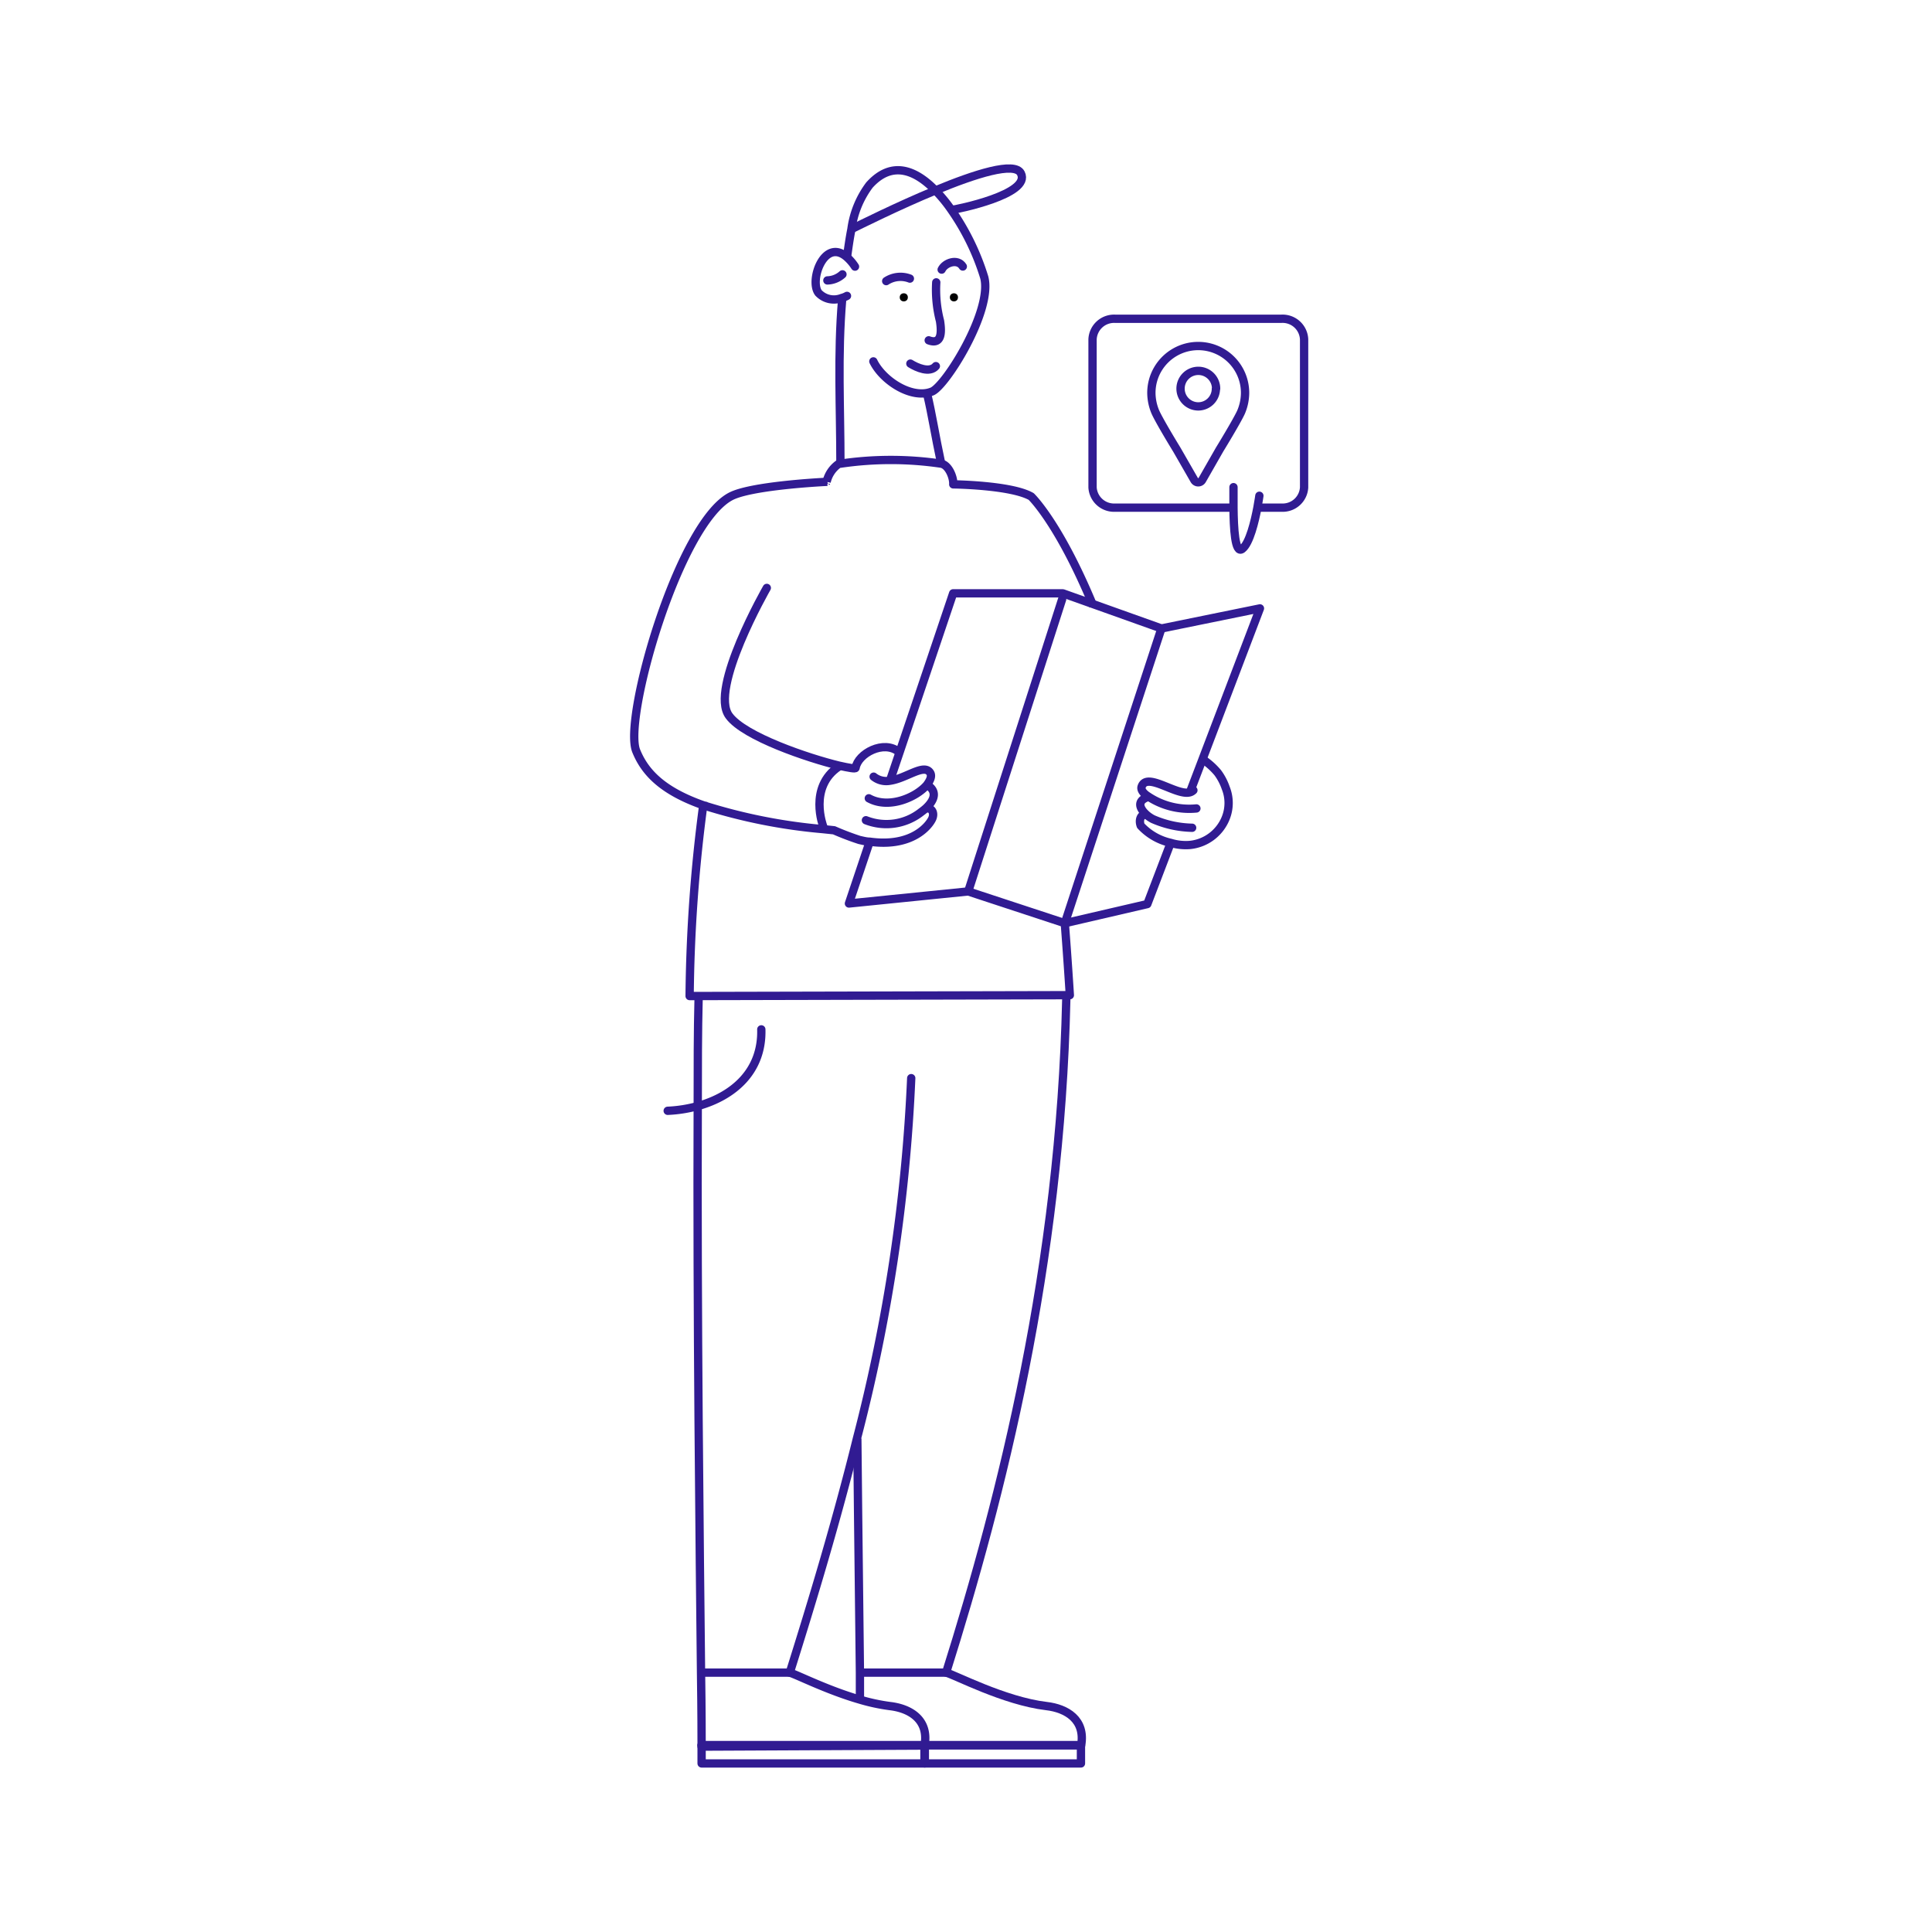 <svg id="Layer_1" data-name="Layer 1" xmlns="http://www.w3.org/2000/svg" viewBox="0 0 200 200">
<defs>
<style>
.cls-1,.cls-2,.cls-3,.cls-4,.cls-5,.cls-6{fill:none;stroke-width:0.86px;}.cls-1,.cls-2,.cls-3,.cls-4{stroke:#311B92;}.cls-1,.cls-4,.cls-5,.cls-6{stroke-linejoin:round;}.cls-2,.cls-3{stroke-miterlimit:10;}.cls-3,.cls-4,.cls-5{stroke-linecap:round;}.cls-5,.cls-6{stroke:none;}
</style>
</defs>
<path class="cls-1" d="M128.89,40.67a5.15,5.15,0,0,1-.42,2c-.46,1-2.22,3.87-2.22,3.87l-1.8,3.15a.47.47,0,0,1-.82,0l-1.81-3.15s-1.75-2.85-2.21-3.87a5.19,5.19,0,0,1-.42-2,4.85,4.85,0,1,1,9.7,0Zm-3-.43A1.84,1.84,0,1,0,124,42.07,1.83,1.83,0,0,0,125.87,40.24Z"/>
<circle cx="98.75" cy="30.78" r="0.42"/>
<circle cx="93.56" cy="30.78" r="0.42"/>
<path class="cls-1" d="M85.57,49.88a3.14,3.14,0,0,1,1.21-1.83A.77.77,0,0,1,87,48a35.65,35.65,0,0,1,10.44,0h0c.79.15,1.29,1.47,1.24,2.14,0,0,6,.07,8.07,1.26,0,0,2.84,2.7,6.37,11.19l.06.13"/>
<path class="cls-1" d="M85.5,50.08c0-.07,0-.14.07-.2"/>
<path class="cls-2" d="M88.75,148.92c.1,10.67.23,19.87.27,24.23,0,1.55,0,2.49,0,2.67"/>
<path class="cls-1" d="M110.23,95.59c.32,4.23.46,6.51.52,7.43l-39.36.09A158.92,158.92,0,0,1,72.8,83.36c0-.11,0-.23,0-.34"/>
<path class="cls-3" d="M78.81,106.56c.12,4.32-2.87,6.91-6.58,7.94a14,14,0,0,1-3.11.49"/>
<path class="cls-4" d="M72.63,180.65c0-.7,0-3.41-.06-7.5-.13-12.44-.43-37.74-.34-58.65,0-3.92,0-7.69.09-11.18"/>
<path class="cls-4" d="M95.7,180.7l-23.07.11h0a.88.88,0,0,1,0-.14"/>
<path class="cls-4" d="M94.33,111.61a178.26,178.26,0,0,1-5.62,37.3c-2.11,8.51-4.56,16.63-6.92,24.14l-.05.1h0c.61.14,3.83,1.8,7.26,2.79a19.91,19.91,0,0,0,3.11.67c2.1.24,4.08,1.41,3.6,4.08"/>
<path class="cls-4" d="M110.38,103.49c-.63,27.59-6.66,51.3-12.44,69.66h0c.81.18,6,2.94,10.38,3.46,2.09.24,4.07,1.41,3.6,4.07H95.51"/>
<path class="cls-3" d="M87.69,26.55c.12-.84.25-1.83.45-2.83A9.78,9.78,0,0,1,90,19.16c2.3-2.56,4.75-1.6,6.84.56a15.18,15.18,0,0,1,1.64,2,25,25,0,0,1,3.41,7c.88,3.46-4,11.25-5.41,11.81a2.74,2.74,0,0,1-.51.15c-2.06.38-4.68-1.45-5.56-3.27"/>
<path class="cls-2" d="M87,48.14V48c0-5.85-.31-11.18.18-17"/>
<path class="cls-2" d="M95.9,40.47l.06.24c.53,2.2.84,4.34,1.46,7.22h0"/>
<path class="cls-3" d="M88.51,27.6a4.79,4.79,0,0,0-.86-1c-2.33-2-3.89,2.45-2.92,3.72a2.2,2.2,0,0,0,2.4.53,2.26,2.26,0,0,0,.55-.22"/>
<path class="cls-2" d="M98.46,21.74h0c.56-.06,8.33-1.63,7.22-3.8-.63-1.25-4.75.07-8.86,1.78-3.9,1.61-7.8,3.57-8.69,4l-.15.07"/>
<path class="cls-3" d="M97.48,27.91c.34-.72,1.66-1.18,2.19-.32"/>
<path class="cls-3" d="M94.19,28.84a2.7,2.7,0,0,0-2.45.26"/>
<path class="cls-4" d="M96.88,37.9c-.64.76-2,.14-2.64-.26"/>
<path class="cls-3" d="M87.21,28.4a2.43,2.43,0,0,1-1.56.63"/>
<path class="cls-3" d="M96.92,29.23a12.9,12.9,0,0,0,.39,4c.13.87.31,2.54-1.17,2"/>
<polyline class="cls-2" points="98.31 173.15 97.94 173.15 89.17 173.15"/>
<polyline class="cls-2" points="81.75 173.15 81.74 173.15 72.61 173.15"/>
<polygon class="cls-4" points="72.63 180.81 72.63 182.55 95.7 182.55 95.7 180.7 95.7 180.65 72.63 180.65 72.63 180.67 72.63 180.81"/>
<polygon class="cls-4" points="95.74 180.7 95.74 182.55 111.9 182.55 111.9 180.69 111.9 180.65 95.74 180.65 95.74 180.7"/>
<polyline class="cls-1" points="123.18 82.02 124.48 78.61 130.43 62.98 120.23 65.06 113.14 62.53 110.02 61.42 98.67 61.42 93.13 77.86 92.13 80.82 92.11 80.88"/>
<polyline class="cls-1" points="90.11 86.89 90.03 87.13 87.88 93.53 100.23 92.28 110.23 95.57 118.77 93.59 121.15 87.36"/>
<path class="cls-4" d="M90.44,80.4a2.09,2.09,0,0,0,1.69.42c1.7-.24,3.53-1.82,4.16-.82.21.34,0,.8-.35,1.27-1.09,1.26-3.91,2.52-6,1.37"/>
<path class="cls-4" d="M96.07,81.31c1.09.74.48,1.71-.22,2.36-.17.15-.35.29-.5.4a5.81,5.81,0,0,1-5.71.84"/>
<path class="cls-1" d="M95.87,83.69c.55-.11.91.43.63,1.06s-2,3-6.47,2.38c-.34,0-.7-.1-1.07-.18a28.19,28.19,0,0,1-2.62-1l-1.15-.12A57.21,57.21,0,0,1,72.8,83.36c-4.11-1.45-6-3.32-6.93-5.6-1.41-3.28,4.37-23.57,9.79-26.38,2.06-1.07,9-1.46,9.91-1.5h.09"/>
<path class="cls-4" d="M123.54,81.81a.82.82,0,0,1-.36.21c-1.39.39-4.48-2.16-5-.58-.1.32.18.69.67,1a7.68,7.68,0,0,0,5,1.25"/>
<path class="cls-4" d="M118.85,82.5c-1.27.42-.82,1.27-.16,1.85a3.55,3.55,0,0,0,.65.44,10.7,10.7,0,0,0,4.07.9"/>
<path class="cls-4" d="M118.61,84.35c-.46-.11-.76.5-.52,1.13a6,6,0,0,0,3.09,1.77,5.34,5.34,0,0,0,2,.22,4.47,4.47,0,0,0,3.7-2.77,4.19,4.19,0,0,0,0-3.15,5.82,5.82,0,0,0-.82-1.56,7.21,7.21,0,0,0-1.41-1.29"/>
<path class="cls-4" d="M93.05,77.84c-1.56-1.28-4.23.16-4.48,1.65,0,.12-.68,0-1.71-.23-3.18-.77-9.8-3-11.38-5.15-2.1-2.8,3.9-13.25,3.9-13.25"/>
<line class="cls-4" x1="109.95" y1="62.04" x2="100.23" y2="92.28"/>
<line class="cls-4" x1="120.23" y1="65.06" x2="110.23" y2="95.57"/>
<path class="cls-4" d="M127.59,52.55H115.45a2.23,2.23,0,0,1-2.35-2.09V35.13A2.23,2.23,0,0,1,115.45,33h17.18A2.23,2.23,0,0,1,135,35.13V50.46a2.22,2.22,0,0,1-2.34,2.09H130.3"/>
<path class="cls-4" d="M130.37,51.32s-.07.5-.2,1.21c-.27,1.43-.81,3.7-1.57,4.29s-.89-2.2-.91-4.27c0-1.17,0-2.12,0-2.12"/>
<path class="cls-4" d="M85.22,85.55s-1.57-4.06,1.61-6.19"/>
<path class="cls-5" d="M87,80.06c-2.09-.71-9.6-3.41-11.55-6-2.09-2.7,3.9-13.25,3.9-13.25"/>
<path class="cls-6" d="M85.78,85.11C70.29,85,65.62,81.68,65,77.9"/>
<path class="cls-6" d="M82.07,173.27c1.41.52,6.12,2.88,10.11,3.34,2.11.24,3.95,1.4,3.55,4.36"/></svg>